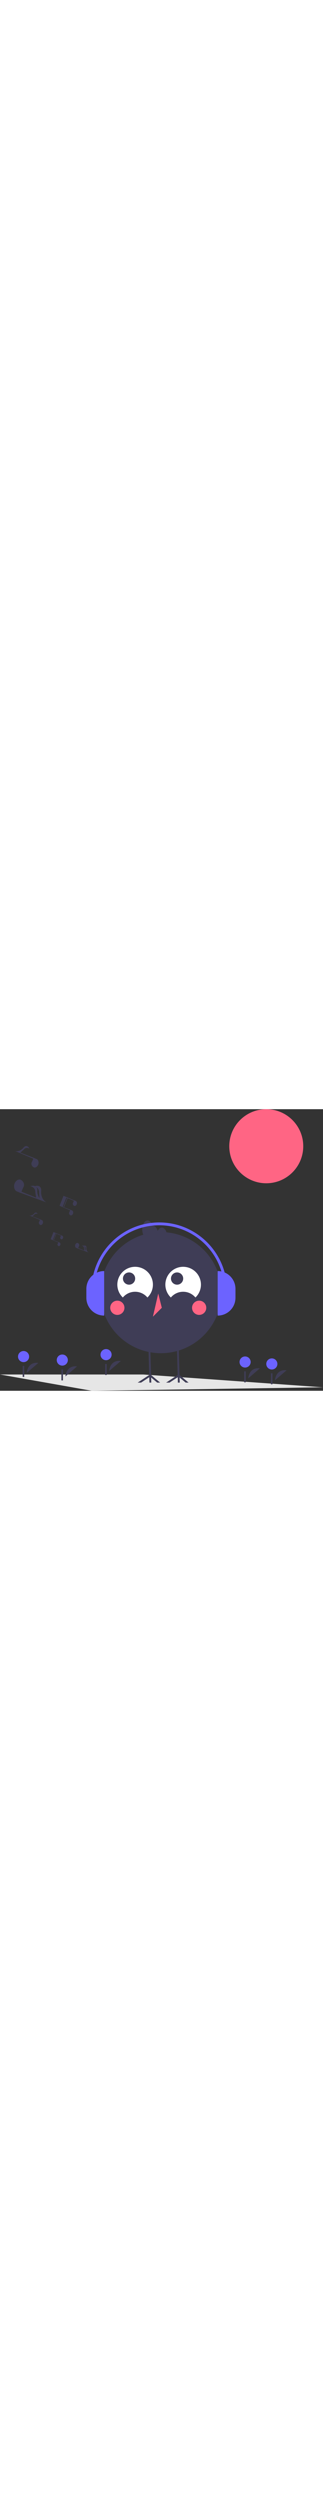 <svg
        class='top-svg'
        data-name='Layer 1'
        xmlns='http://www.w3.org/2000/svg'
        viewBox='0 0 887.772 772.831'
        width='100'
      >
        <rect x="0" y="0" width="887.772" height="772.831" fill="#333333" stroke="none"/>
        <title>happy_music</title>
        <polygon
          points='887.772 763.25 252.263 772.831 0 728.121 393.817 728.121 887.772 763.25'
          fill='#e6e6e6'
        />
        <circle cx='731.822' cy='101.66' r='101.66' fill='#ff6584' />
        <path
          d='M335.954,797.02s1.487-31.159,31.971-27.537'
          transform='translate(-156.114 -63.585)'
          fill='#3f3d56'
        />
        <circle cx='171.227' cy='688.526' r='15.257' fill='#6c63ff' />
        <rect
          x='168.744'
          y='714.218'
          width='4.307'
          height='30.147'
          fill='#3f3d56'
        />
        <path
          d='M838.401,802.342s1.487-31.159,31.971-27.537'
          transform='translate(-156.114 -63.585)'
          fill='#3f3d56'
        />
        <circle cx='673.673' cy='693.849' r='15.257' fill='#6c63ff' />
        <rect
          x='671.191'
          y='719.541'
          width='4.307'
          height='30.147'
          fill='#3f3d56'
        />
        <path
          d='M911.851,807.665s1.487-31.159,31.971-27.537'
          transform='translate(-156.114 -63.585)'
          fill='#3f3d56'
        />
        <circle cx='747.124' cy='699.171' r='15.257' fill='#6c63ff' />
        <rect
          x='744.642'
          y='724.863'
          width='4.307'
          height='30.147'
          fill='#3f3d56'
        />
        <path
          d='M456.243,782.116s1.487-31.159,31.971-27.537'
          transform='translate(-156.114 -63.585)'
          fill='#3f3d56'
        />
        <circle cx='291.516' cy='673.623' r='15.257' fill='#6c63ff' />
        <rect
          x='289.033'
          y='699.315'
          width='4.307'
          height='30.147'
          fill='#3f3d56'
        />
        <path
          d='M229.504,787.439s1.487-31.159,31.971-27.537'
          transform='translate(-156.114 -63.585)'
          fill='#3f3d56'
        />
        <circle cx='64.776' cy='678.946' r='15.257' fill='#6c63ff' />
        <rect
          x='62.294'
          y='704.638'
          width='4.307'
          height='30.147'
          fill='#3f3d56'
        />
        <circle cx='442.277' cy='503.482' r='166.228' fill='#3f3d56' />
        <path
          d='M493.74,580.41a43.988,43.988,0,0,1,67.519,0,48.891,48.891,0,1,0-67.519,0Z'
          transform='translate(-156.114 -63.585)'
          fill='#fff'
        />
        <path
          d='M625.745,580.41a43.988,43.988,0,0,1,67.519,0,48.891,48.891,0,1,0-67.519,0Z'
          transform='translate(-156.114 -63.585)'
          fill='#fff'
        />
        <circle cx='354.707' cy='464.814' r='16.818' fill='#3f3d56' />
        <circle cx='486.707' cy='464.814' r='16.818' fill='#3f3d56' />
        <circle cx='322.495' cy='545.039' r='19.556' fill='#ff6584' />
        <circle cx='547.392' cy='545.039' r='19.556' fill='#ff6584' />
        <polygon
          points='434.943 505.926 420.276 569.484 444.721 545.039 434.943 505.926'
          fill='#ff6584'
        />
        <polygon
          points='510.307 750.38 493.655 736.404 494.043 750.38 488.871 750.38 488.458 735.602 465.975 750.38 456.563 750.38 488.29 729.526 487.061 685.737 486.143 652.666 491.302 652.524 492.233 685.737 493.461 729.487 518.348 750.38 510.307 750.38'
          fill='#3f3d56'
        />
        <polygon
          points='432.076 750.38 415.424 736.404 415.812 750.38 410.654 750.38 410.24 735.602 387.757 750.38 378.345 750.38 410.059 729.526 408.831 685.737 407.913 652.666 413.084 652.524 414.015 685.737 415.23 729.487 440.118 750.38 432.076 750.38'
          fill='#3f3d56'
        />
        <path
          d='M600.835,388.616c-4.561,0-8.585,3.543-11.275,8.985-2.371-8.183-7.353-13.874-13.17-13.874a8.847,8.847,0,0,0-1.174.197c-2.236-8.737-7.434-14.864-13.493-14.864-8.101,0-14.667,10.945-14.667,24.445s6.567,24.445,14.667,24.445a8.847,8.847,0,0,0,1.174-.197c2.236,8.737,7.434,14.864,13.493,14.864,4.561,0,8.585-3.543,11.275-8.985,2.371,8.183,7.353,13.874,13.17,13.874,8.101,0,14.667-10.945,14.667-24.445S608.936,388.616,600.835,388.616Z'
          transform='translate(-156.114 -63.585)'
          fill='#3f3d56'
        />
        <path
          d='M393.474,507.833h0a48.891,48.891,0,0,1,48.891,48.891v24.445a48.891,48.891,0,0,1-48.891,48.891h0a0,0,0,0,1,0,0V507.833A0,0,0,0,1,393.474,507.833Z'
          transform='translate(679.724 1074.308) rotate(180)'
          fill='#6c63ff'
        />
        <path
          d='M598.303,444.248h0A48.891,48.891,0,0,1,647.194,493.139v24.445a48.891,48.891,0,0,1-48.891,48.891h0a0,0,0,0,1,0,0V444.248A0,0,0,0,1,598.303,444.248Z'
          fill='#6c63ff'
        />
        <path
          d='M780.037,560.565H772.279c0-98.377-80.036-178.414-178.414-178.414-98.377,0-178.414,80.036-178.414,178.414H407.695c0-102.655,83.516-186.171,186.171-186.171C696.521,374.394,780.037,457.91,780.037,560.565Z'
          transform='translate(-156.114 -63.585)'
          fill='#6c63ff'
        />
        <polygon
          points='131.69 367.997 131.69 367.997 131.69 367.997 131.69 367.997'
          fill='#3f3d56'
        />
        <path
          d='M327.661,411.058l.001-.003-3.644-1.518-15.377-6.5-5.512-2.33-.423,1.068h0l-7.404,18.694L316.14,429.288l.109.099-1.404,3.311a5.862,5.862,0,0,0-.49.955c-.984,2.484.874,4.954,2.63,5.649s3.977-.754,4.961-3.237c.97-2.45.022-5.562-1.689-6.314l.002-.003-3.644-1.518-12.467-4.846,7.123-17.985-1.056-.418-7.126,17.992-1.542-.599,7.154-18.062.188.08,14.654,6.202.109.099-1.404,3.311a5.851,5.851,0,0,0-.49.955c-.984,2.484.874,4.954,2.63,5.649s3.977-.754,4.961-3.237C330.321,414.922,329.372,411.81,327.661,411.058Z'
          transform='translate(-156.114 -63.585)'
          fill='#3f3d56'
        />
        <path
          d='M399.781,456.952c-7.564-4.325-6.05-13.815-6.05-13.815-.19-6.165-5.284-5.293-5.284-5.293l-1.854.423a5.629,5.629,0,0,0-2.757-.51l-2.82.475c6.421,1.509,5.894,6.881,5.894,6.881l.9,6.281-16.826-6.788,1.932-4.555a8.129,8.129,0,0,0,.68-1.327c1.366-3.449-1.214-6.881-3.653-7.846-2.439-.966-5.524,1.047-6.89,4.496-1.347,3.402-.03,7.725,2.346,8.769l-.002.004,5.062,2.108.038-.119Zm-8.544-11.036.54,6.012a13.867,13.867,0,0,1-2.526-9.207,5.823,5.823,0,0,0-1.127-3.225A6.831,6.831,0,0,1,391.237,445.916Z'
          transform='translate(-156.114 -63.585)'
          fill='#3f3d56'
        />
        <path
          d='M271.433,368.041l.002-.004-5.062-2.108-21.154-8.223,5.339-4.75a6.744,6.744,0,0,1,9.217-1.51l-1.657-2.462s-3.115-4.124-7.475.239c0,0-5.395,7.953-13.869,5.926l28.94,12.249.152.138-1.95,4.598a8.124,8.124,0,0,0-.68,1.327c-1.366,3.449,1.214,6.88,3.653,7.846s5.524-1.047,6.89-4.496C275.127,373.407,273.81,369.085,271.433,368.041Z'
          transform='translate(-156.114 -63.585)'
          fill='#3f3d56'
        />
        <path
          d='M348.88,341.126l-1.95,4.598a8.132,8.132,0,0,0-.68,1.327c-1.366,3.449,1.214,6.88,3.653,7.846s5.524-1.047,6.89-4.496c1.348-3.402.031-7.725-2.346-8.769l.002-.004-5.062-2.108-17.315-6.731,9.893-24.98-1.466-.581-9.897,24.989-2.141-.832,9.936-25.087.262.111,20.353,8.614.152.138L357.213,319.76a8.137,8.137,0,0,0-.68,1.327c-1.366,3.449,1.214,6.881,3.653,7.847s5.524-1.047,6.89-4.497c1.348-3.402.031-7.725-2.346-8.769l.002-.004-5.062-2.108L338.985,304.812h0l-.001-0-.671-.284-7.655-3.236-10.871,27.447,28.94,12.249Zm-18.809-38.351Z'
          transform='translate(-156.114 -63.585)'
          fill='#3f3d56'
        />
        <path
          d='M257.167,200.556l.004-.007-8.713-3.629-36.416-14.156,9.191-8.177s6.114-8.483,15.866-2.599l-2.852-4.239s-5.362-7.099-12.868.412c0,0-9.287,13.691-23.874,10.201l49.819,21.086.262.237-3.357,7.916a14.005,14.005,0,0,0-1.171,2.285c-2.352,5.938,2.09,11.844,6.289,13.507s9.509-1.803,11.861-7.74C263.526,209.795,261.259,202.354,257.167,200.556Z'
          transform='translate(-156.114 -63.585)'
          fill='#3f3d56'
        />
        <path
          d='M283.907,319.47c-18.085-10.34-14.466-33.03-14.466-33.03-.455-14.741-12.634-12.654-12.634-12.654l-4.432,1.011a13.458,13.458,0,0,0-6.591-1.219l-6.742,1.135c15.353,3.607,14.092,16.451,14.092,16.451l2.151,15.017-40.229-16.229,4.619-10.891a19.451,19.451,0,0,0,1.627-3.173c3.266-8.247-2.903-16.451-8.735-18.76s-13.207,2.504-16.474,10.751c-3.222,8.135-.073,18.469,5.61,20.966l-.005.01,12.102,5.04.09-.285Zm-20.429-26.386,1.295,14.424c-7.596-10.083-6.043-22.062-6.043-22.062a13.925,13.925,0,0,0-2.694-7.711C264.761,282.956,263.478,293.084,263.478,293.084Z'
          transform='translate(-156.114 -63.585)'
          fill='#3f3d56'
        />
      </svg>